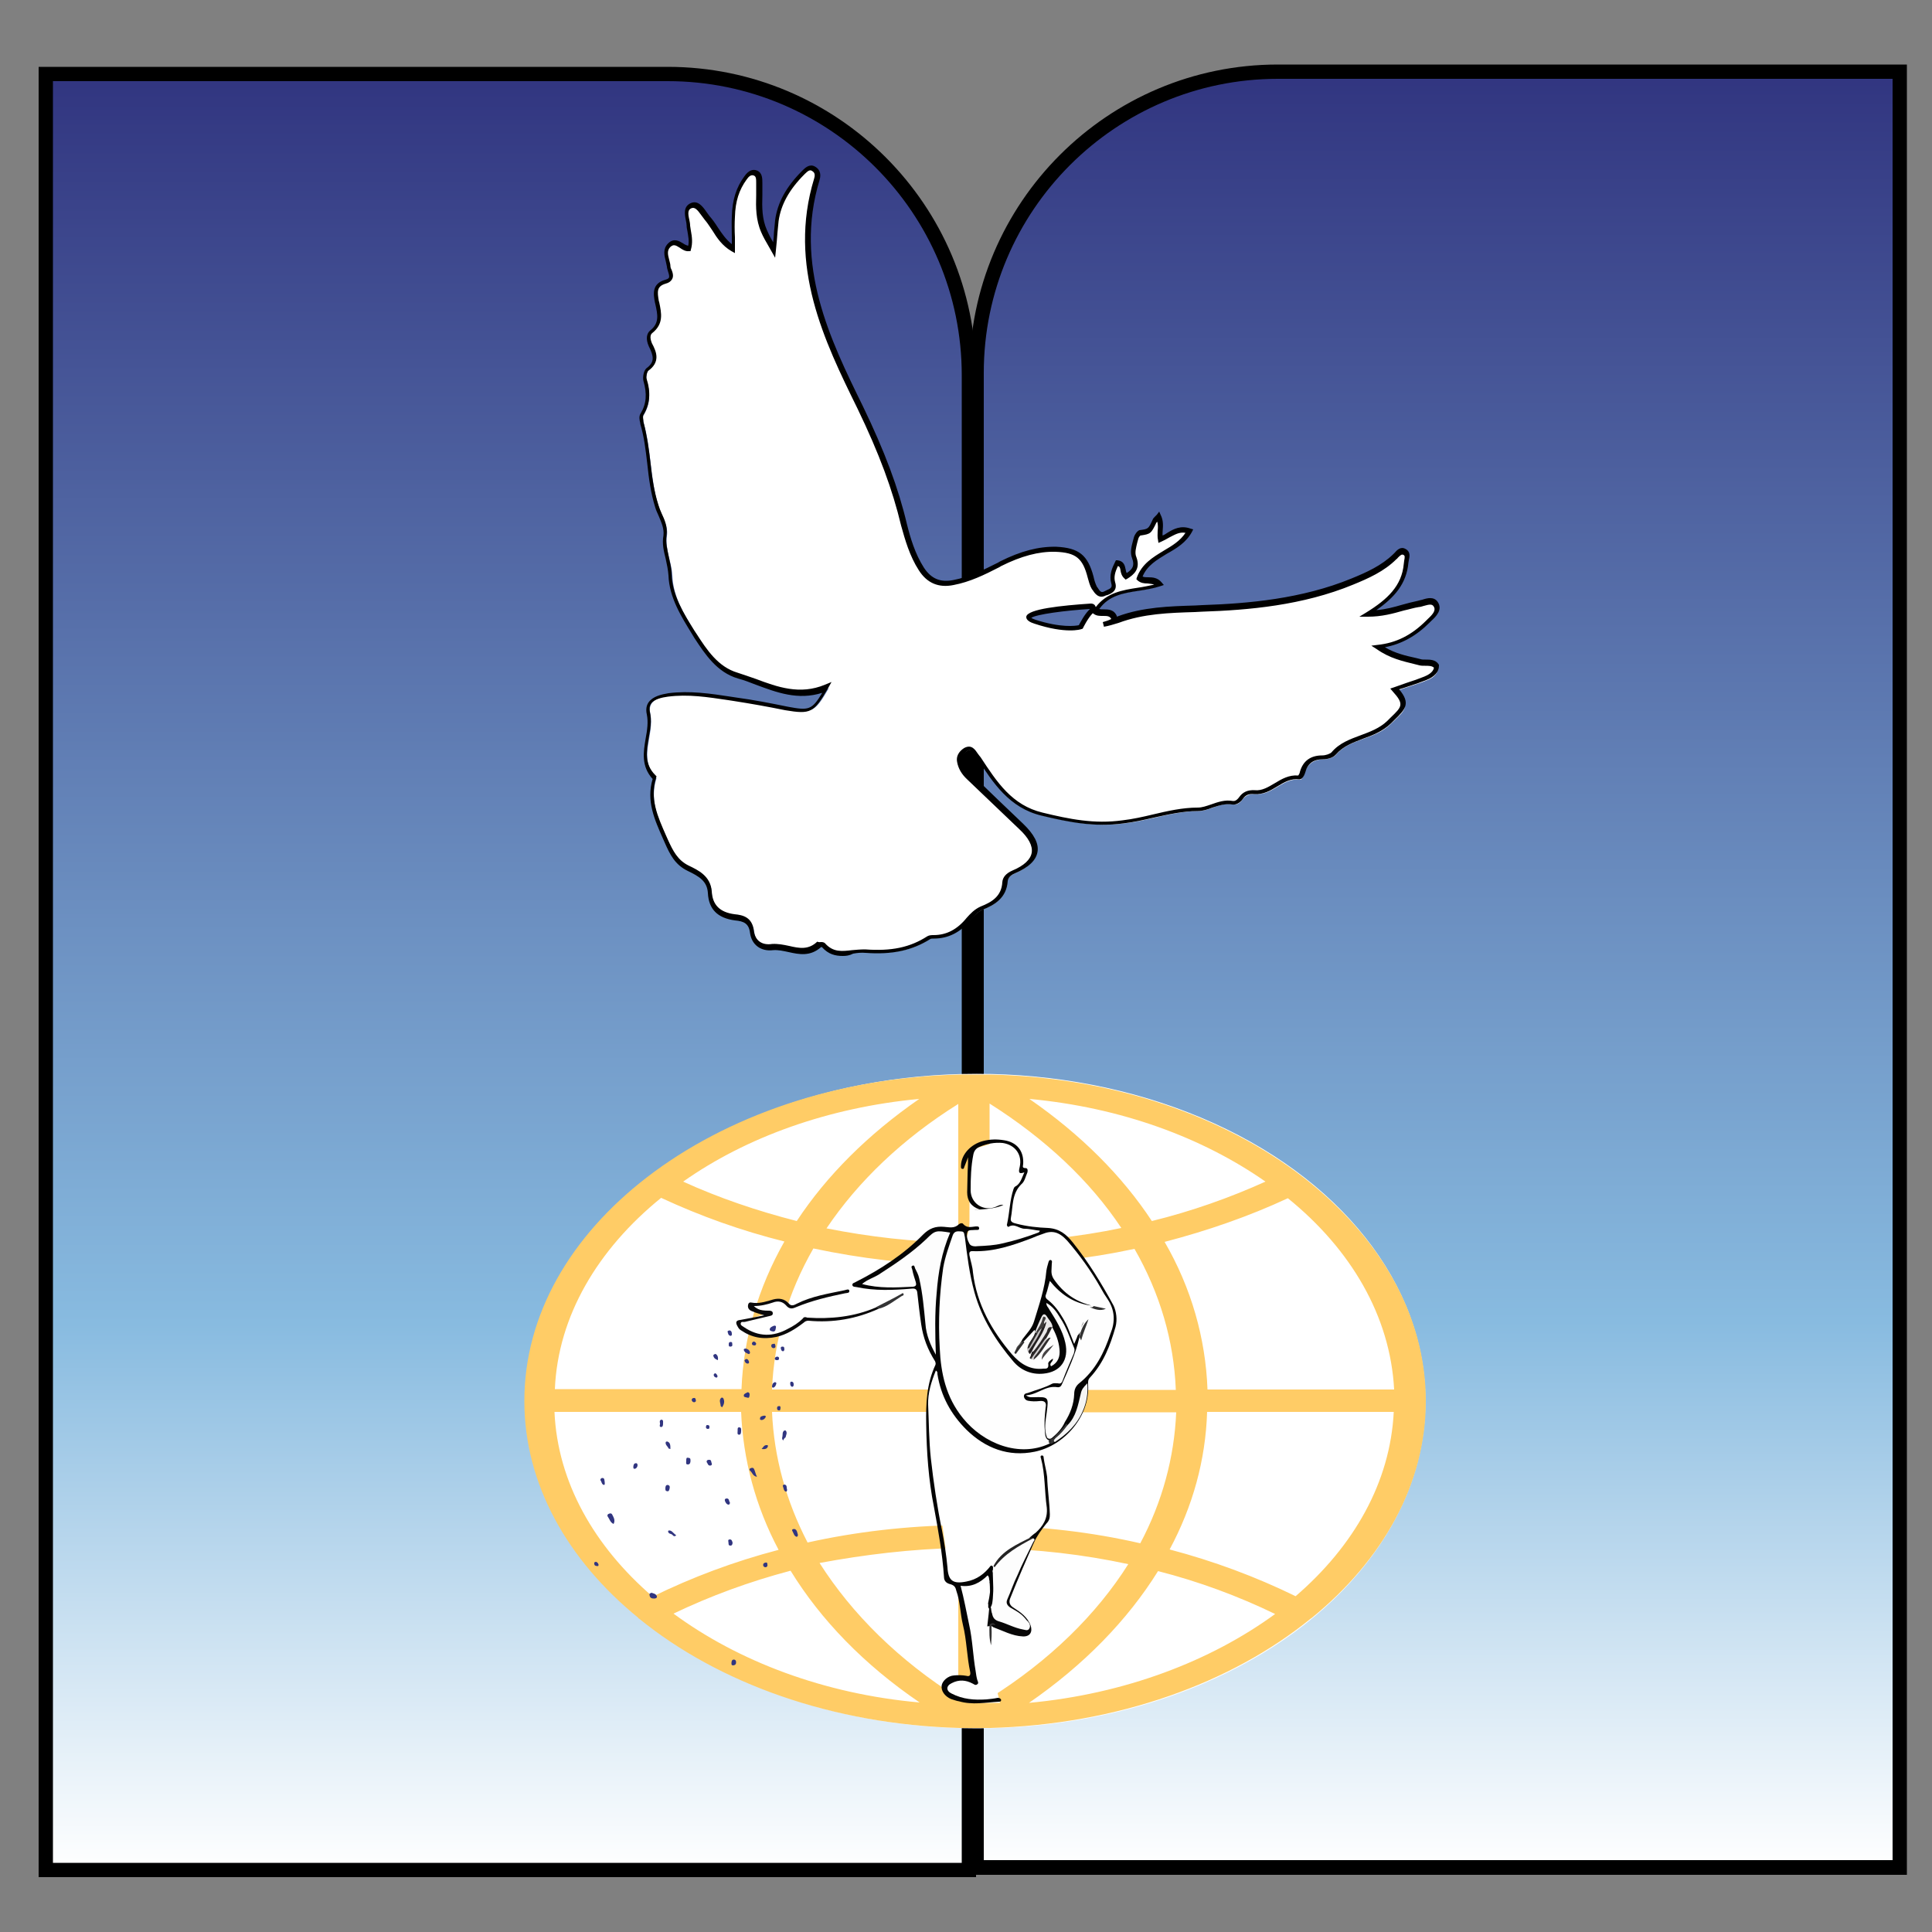 <svg xmlns="http://www.w3.org/2000/svg" viewBox="0 0 500 500"><rect x="0" y="0" width="500" height="500" fill="#808080" stroke="none"/><linearGradient id="SVGID_1_" gradientUnits="userSpaceOnUse" x1="131.315" y1="18.067" x2="131.315" y2="482.786" gradientTransform="matrix(1 0 0 -1 0 502)"><stop offset="0" stop-color="#fff"/><stop offset=".304" stop-color="#88bbe0"/><stop offset="1" stop-color="#313580"/></linearGradient><path d="M250.8 483.9H11.9V19.2h161c43.1 0 77.9 34.9 77.9 77.9v386.8z" fill="url(#SVGID_1_)"/><path d="M252.6 485.8H10V17.3h162.8c44 0 79.8 35.8 79.8 79.8v388.7zm-238.9-3.7h235.2v-385c0-41.9-34.1-76.1-76.1-76.1H13.7v461.1z"/><linearGradient id="SVGID_2_" gradientUnits="userSpaceOnUse" x1="829.798" y1="18.69" x2="829.798" y2="483.409" gradientTransform="rotate(180 601 251)"><stop offset="0" stop-color="#fff"/><stop offset=".304" stop-color="#88bbe0"/><stop offset="1" stop-color="#313580"/></linearGradient><path d="M252.8 483.3h238.9V18.6h-161c-43.1 0-77.9 34.9-77.9 77.9v386.8z" fill="url(#SVGID_2_)"/><path d="M493.5 485.2H250.9V96.5c0-44 35.8-79.8 79.8-79.8h162.8v468.5zm-238.9-3.8h235.2v-461H330.7c-41.9 0-76.1 34.1-76.1 76.1v384.9z"/><g id="Layer_5"><path fill="#fff" d="M367.3 171.7c-3.6-.9-7.2-1.5-11-4.1 5.6-.6 9.6-3.1 12.9-6.5 1.2-1.2 3.1-2.7 2-4.5-1-1.5-3-.2-4.5 0-4 .7-7.8 2.5-13.1 2.5 5.7-3.6 9.5-7.2 10-13.1.1-1 .7-2.2-.4-2.9s-1.9.6-2.5 1.2c-3.1 3.1-7 4.9-11 6.5-12.4 5.1-25.6 6.5-38.8 7-7.3.2-14.7.2-21.8 2.9-1.2.4-2.5.7-3.7 1 1-.2 1.9-.6 2.9-1.1-.9-2.7-3.5-1.1-5-2.1 3.9-6.2 10.8-4.9 16.6-6.8-1.6-1.9-3.9-.5-5.2-1.7 2.2-6.3 10-6.6 12.9-12.2-3.1-1.1-5.1 1.2-7.5 2.1-.4-1.9.5-3.9-.5-6-.5.6-.9.9-1 1.2-1.2 2.6-1.2 2.6-3.7 3-.4.1-.9.7-1 1.2-.4 1.7-1.1 3.5-.5 5.2.9 2.5-.2 3.7-2.1 4.9-1.2-1-.2-3.2-2.4-3.5-.9 1.6-1.5 3.2-1 5.1.6 1.9-.9 2.2-2 2.7-1.5.7-2.1-.4-2.7-1.4-.5-.9-.7-1.9-1-2.9-1.4-5.4-3.5-7-9-7.2-5.1-.1-9.8 1.5-14.3 3.7-4 2-7.8 4-12.2 4.9-3.6.7-6.3-.4-8.3-3.5-2.2-3.5-3.5-7.5-4.5-11.5-2.5-10.6-6.6-20.5-11.3-30.4-9.1-18.5-17.8-37.3-11.2-59 .4-1.1.2-2.1-.9-2.7-1.1-.6-2 .4-2.6 1-3.5 3.5-6.2 7.5-6.8 12.4-.2 2.1-.4 4.2-.7 7.6-1.4-2.4-2.1-3.6-2.6-4.9-1.9-4.1-1.1-8.3-1.2-12.6 0-1 0-2.2-1.1-2.6-1.1-.4-2 .6-2.5 1.4-2.2 3-3 6.3-3.1 10-.1 2.6 0 5.4 0 8.3-3.6-2.1-4.6-5.6-6.8-8-1.2-1.4-2.4-4-4.2-3.1-2 .9-.7 3.4-.6 5.1.2 2 .9 4 .2 6-1.9.1-3.4-2.7-5.2-.9-1.6 1.6-.4 3.6-.1 5.5.1 1.4 1.7 3.4-.7 4-3.1.9-2.6 3.2-2.2 5.4.6 2.9 1.2 5.4-1.5 7.6-1 .7-.7 2.2-.2 3.4 1.2 2.4 2 4.5-.7 6.5-.5.4-.7 1.7-.6 2.5 1 3.1 1.1 6.1-.7 9.1-.4.5-.1 1.5 0 2.1 2 7.1 1.6 14.6 3.9 21.7.7 2.4 2.5 4.6 2.1 7.5-.5 3.5 1.2 6.7 1.4 10.2.2 5.9 3.5 10.8 6.3 15.4 2.7 4.2 5.7 9.1 11.2 10.7 7.3 2.2 14.4 6.7 23 3.1-3.6 6.2-4.2 6.5-10.5 5.4-4.5-.9-9-1.7-13.4-2.4-5.7-.9-11.3-1.9-17.2-1.1-2.7.4-5.9 1.2-5.1 4.7 1.2 5.5-3.4 11.6 1.6 16.7-1.9 6 .6 11 3 16.3 1.4 3.1 2.6 5.6 5.7 7.1 2.6 1.2 5.4 2.6 5.6 6.2.2 4.1 2.6 6 6.5 6.5 2.4.2 4.1.9 4.5 3.7.4 2.7 2.4 4.4 5.4 4 4-.4 8.2 2.9 12.1-.7.1-.1.7-.1.9 0 3.2 3.6 7 1.6 10.8 1.9 6.2.5 11.5-.2 16.4-3.5.4-.2.9-.2 1.2-.2 3.9 0 6.7-1.9 9.1-4.7 1-1.1 2-2.1 3.4-2.7 3.1-1.2 5.7-3 6-6.8.1-1.2 1.1-2 2.2-2.5 6.6-2.9 7.2-6.8 1.9-11.8-4.5-4.2-9-8.6-13.4-12.8-1.2-1.1-2.1-2.5-2.4-4.1-.2-1.4.5-2.4 1.5-3 1.6-.9 2.2.6 3 1.7 4.2 6.5 8.3 13.1 16.7 15.1 6.8 1.6 13.4 3 20.9 2 6.5-.7 12.7-3.2 19.4-3.2 2.7 0 5.6-2.4 9-1.7.9.1 1.6-.4 2.2-1.2.9-1.2 2-1.6 3.5-1.5 4.4.4 7.1-4.4 11.6-3.7.2 0 .7-.9.9-1.4.7-2.6 2.5-3.9 5.2-3.9 1 0 2.2-.4 2.9-1 3.7-4.5 10-3.9 14.3-8.1 3.6-3.5 5.4-4.4 1.5-8.6 2.7-1 5.4-1.7 7.8-2.7 1.4-.5 2.9-1.5 2.9-3.1-1.5-1.5-3.6-1-4.8-1.3zM267.8 161c-7.8-2.6 14.4-4 14.4-4s1.4 0 0 1.4-2.6 4-2.6 4-3.8 1.2-11.8-1.4z"/><path d="M218.1 247.4c-1.9 0-3.7-.4-5.4-2.3h-.2c-2.8 2.5-5.7 1.9-8.4 1.3-1.4-.3-2.7-.6-4-.5-3.2.4-5.6-1.4-6-4.5-.3-2.4-1.6-3-3.9-3.2-4.5-.6-6.8-2.9-7-7.1-.2-3.1-2.3-4.3-5.2-5.7-3.3-1.6-4.6-4.2-6-7.4l-.4-.9c-2.2-5-4.4-9.8-2.7-15.5-3-3.3-2.4-7-1.8-10.5.4-2.2.7-4.2.3-6.2-.3-1.3-.1-2.4.5-3.2 1.1-1.5 3.3-2 5.1-2.3 5.5-.7 10.9.1 16.1.9l1.3.2c4.5.6 9.1 1.5 13.5 2.4 5.4 1 6.2.9 8.9-3.6-6.3 2-11.8-.1-17.2-2.1-1.5-.6-3.1-1.2-4.6-1.6-5.5-1.6-8.6-6.4-11.3-10.5l-.6-1c-2.7-4.4-5.9-9.4-6.1-15.2-.1-1.4-.4-2.8-.7-4.2-.5-2-1-4-.6-6.1.2-1.8-.5-3.3-1.2-5-.3-.7-.7-1.5-.9-2.2-1.2-3.8-1.7-7.7-2.1-11.5-.4-3.4-.8-6.9-1.8-10.2v-.2c-.2-.7-.4-1.8.1-2.5 1.5-2.5 1.7-5.1.7-8.5-.2-1 .1-2.6.8-3.2 2.2-1.6 1.9-3.1.6-5.7-.8-1.8-.6-3.3.4-4.1 2.4-1.9 1.9-4.1 1.3-6.8l-.1-.4c-.4-2.1-.9-4.9 2.7-5.9.3-.1.7-.2.9-.5.2-.3 0-1-.2-1.6-.1-.4-.3-.9-.3-1.3-.1-.4-.2-.9-.3-1.4-.4-1.5-.8-3.2.6-4.6 1.5-1.5 2.9-.6 3.9 0 .4.3.9.5 1.3.6.3-1.2 0-2.5-.2-3.8-.1-.5-.2-.9-.2-1.4 0-.4-.1-.9-.2-1.4-.3-1.5-.7-3.5 1.2-4.4 1.9-.9 3.2.9 4.1 2.2.3.4.6.8.8 1.1.8.9 1.5 1.9 2.2 3 1 1.5 2 3 3.6 4.3v-1.8c0-1.9-.1-3.7 0-5.4.1-4.3 1.2-7.6 3.2-10.3 1.2-1.8 2.4-1.9 3.2-1.6 1.5.5 1.5 2.1 1.5 3.2v3.2c-.1 3.2-.1 6.2 1.2 9.1.4.9.8 1.8 1.6 3.1.1-.9.2-1.8.2-2.5.1-1.1.2-2.2.3-3.2.6-4.5 2.8-8.6 7-12.8l.1-.1c.6-.6 1.8-1.8 3.2-1 .9.5 1.8 1.5 1.2 3.5-6.7 22 2.8 41.4 11.2 58.5 5.7 11.8 9.2 21.2 11.4 30.5.9 3.6 2.1 7.7 4.4 11.3 1.9 2.9 4.3 3.9 7.7 3.2 4.1-.8 7.7-2.6 11.5-4.5l.5-.3c5.4-2.7 10-3.9 14.6-3.8 5.8.3 8.1 2.1 9.6 7.7.2 1 .5 1.9.9 2.7l.1.1c.7 1.1 1 1.5 1.9 1l.4-.2c1.2-.5 1.6-.8 1.3-1.8-.6-2.2.2-4 1-5.6l.2-.4h.4c1.7.2 1.9 1.4 2.1 2.3.1.4.1.7.3 1 1.5-1 2.1-1.9 1.4-3.8-.6-1.5-.2-3 .2-4.5.1-.4.2-.7.3-1.1.2-.6.8-1.5 1.4-1.7 2.3-.3 2.3-.3 3.4-2.7.1-.3.3-.5.6-.8l.5-.5.6-.8.4.9c.7 1.4.6 2.8.5 4 0 .5-.1.9 0 1.3.4-.2.8-.4 1.2-.7 1.6-1 3.5-2 6-1.1l.7.2-.3.6c-1.5 2.8-4 4.3-6.5 5.7-2.6 1.6-5.1 3-6.3 5.9.4.2.9.2 1.5.2 1.1 0 2.4.1 3.4 1.3l.6.7-.9.3c-1.8.6-3.7.9-5.6 1.2-4 .6-7.7 1.2-10.2 4.7.3.1.7.1 1.1.1 1.2 0 2.8 0 3.5 1.9.1 0 .1 0 .2-.1 6.5-2.4 13.4-2.6 20-2.8l1.9-.1c11.8-.4 25.7-1.6 38.6-6.9 3.9-1.6 7.7-3.3 10.8-6.3l.3-.3c.6-.7 1.6-1.8 2.9-1 1.3.7 1 2 .8 2.9 0 .2-.1.4-.1.6-.5 5.5-3.6 9-8.3 12.3 2.5-.2 4.6-.8 6.7-1.4 1.4-.4 2.6-.7 4-1 .4-.1.7-.2 1.2-.3 1.2-.4 3-.9 4 .6 1.3 2-.4 3.7-1.7 4.9l-.4.4c-3.5 3.5-7.3 5.6-11.6 6.4 2.7 1.6 5.4 2.2 8.1 2.8l1.2.3c.3.1.7.1 1.2.1 1.2 0 2.6 0 3.4 1.2l.1.2v.2c0 1.6-1.2 2.9-3.3 3.7-1.5.6-2.9 1.1-4.5 1.6-.8.3-1.6.5-2.5.8 3 3.6 1.7 5.1-1.2 7.9l-.9.9c-2.2 2.1-4.8 3.1-7.3 4-2.6 1-5.1 1.9-7 4.1-.8.9-2.3 1.2-3.3 1.2-2.5 0-4 1.1-4.6 3.4 0 0-.5 1.8-1.5 1.8-2.2-.3-3.9.7-5.7 1.8-1.8 1.1-3.7 2.2-6 2-1.4-.1-2.2.2-2.9 1.2-1 1.4-2.1 1.6-2.8 1.5-1.8-.3-3.5.3-5.1.8-1.3.5-2.5.9-3.8.9-3.9 0-7.7.9-11.4 1.7-2.6.6-5.3 1.2-7.9 1.5-7.5 1-14-.3-21.1-2-8.4-2-12.6-8.5-16.7-14.8l-.3-.5c-.1-.1-.2-.3-.3-.4-.8-1.3-1.1-1.5-1.9-1.1-.6.4-1.4 1.1-1.2 2.3.2 1.4.9 2.7 2.2 3.8 2.3 2.1 4.5 4.3 6.7 6.4 2.2 2.1 4.5 4.3 6.7 6.4 2.8 2.7 4.1 5.1 3.7 7.3-.4 2.2-2.3 4-5.8 5.5-1.2.5-1.8 1.2-1.9 2-.3 4.4-3.4 6.2-6.4 7.4-1.2.5-2.1 1.4-3.1 2.6-2.7 3.3-5.9 4.9-9.6 4.9-.3 0-.7 0-.9.1-4.7 3-9.9 4.1-16.8 3.6-1.1-.1-2.1 0-3.2.2-1 .5-1.8.6-2.7.6zm-5.5-3.6c.3 0 .7.1.9.3 2.1 2.4 4.4 2.1 7 1.8 1.1-.1 2.2-.2 3.4-.2 6.8.5 11.6-.5 16.1-3.4.5-.3 1.2-.3 1.6-.3 3.3 0 6.1-1.4 8.6-4.5.9-1 2-2.2 3.6-2.9 2.8-1.1 5.4-2.6 5.6-6.3.1-1.3 1-2.3 2.6-3 3.1-1.3 4.7-2.9 5-4.6.3-1.8-.8-3.9-3.3-6.2-2.2-2.1-4.5-4.3-6.7-6.4-2.2-2.1-4.5-4.3-6.7-6.4-1.4-1.3-2.3-2.8-2.6-4.5-.3-1.4.4-2.7 1.8-3.6 2-1.1 2.9.5 3.6 1.5.1.1.2.3.3.4l.4.5c4.2 6.4 8.1 12.4 16 14.3 7 1.7 13.4 3 20.7 2 2.6-.3 5.3-.9 7.8-1.5 3.8-.9 7.7-1.8 11.7-1.8 1.1 0 2.2-.4 3.4-.8 1.7-.6 3.6-1.3 5.7-.9.2 0 .8.1 1.6-1 .9-1.3 2.2-1.9 4-1.8 1.9.2 3.5-.8 5.2-1.8 1.8-1.1 3.7-2.2 6.1-2 .1-.2.4-.6.4-.9.8-2.9 2.8-4.3 5.8-4.3.9 0 2-.4 2.4-.8 2-2.4 4.8-3.4 7.5-4.4 2.4-.9 4.9-1.8 6.9-3.7l.9-.9c2.9-2.8 3.6-3.4.5-6.8l-.6-.7.9-.3c1.1-.4 2.3-.8 3.4-1.2 1.6-.5 3-1 4.5-1.6.7-.3 2.3-1 2.5-2.3-.5-.5-1.4-.5-2.3-.5-.5 0-1 0-1.4-.1l-1.2-.3c-3.2-.8-6.5-1.5-9.9-3.9l-1.4-.9 1.6-.2c4.8-.5 8.8-2.5 12.6-6.3l.4-.4c1.4-1.3 2.2-2.3 1.5-3.3-.4-.6-1.1-.5-2.5-.1-.4.1-.9.3-1.3.3-1.3.2-2.5.6-3.9.9-2.8.8-5.7 1.6-9.3 1.6h-2.2l1.8-1.1c5.5-3.4 9.2-6.9 9.7-12.6 0-.3.1-.5.1-.8.2-1 .2-1.3-.2-1.5-.4-.2-.7 0-1.4.7-.1.1-.2.3-.4.4-3.2 3.2-7.3 5-11.2 6.6-13.1 5.4-27.1 6.6-39.1 7l-1.9.1c-6.5.2-13.3.4-19.7 2.8-1.3.4-2.6.8-3.8 1l-.3-1.2c.7-.2 1.4-.4 2.2-.8-.4-.8-1.1-.8-2.2-.8-.8 0-1.6 0-2.3-.5l-.3-.2c-1.3 1.3-2.5 3.8-2.5 3.8l-.1.2-.3.1c-.2.1-4.1 1.3-12.2-1.4-1-.3-2.2-.9-2.1-1.8.3-2 9.2-2.9 16.7-3.4.2 0 .9 0 1.2.7 0 .1 0 .1.1.2 2.8-3.7 6.9-4.4 10.9-5 1.4-.2 2.8-.5 4.2-.8-.5-.2-1.1-.2-1.7-.3-.9 0-1.8-.1-2.6-.8l-.3-.3.1-.4c1.3-3.6 4.2-5.3 7-7 2.2-1.3 4.2-2.5 5.6-4.6-1.6-.3-2.8.5-4.2 1.2-.7.4-1.4.8-2.1 1.1l-.7.3-.1-.7c-.2-.8-.1-1.6-.1-2.4.1-.8.1-1.6-.1-2.4-.1.1-.1.2-.2.2-1.4 2.9-1.5 3-4.2 3.4 0 0-.4.4-.5.8-.1.4-.2.7-.3 1.1-.3 1.3-.7 2.6-.2 3.7 1.1 3-.6 4.5-2.4 5.6l-.4.2-.3-.3c-.7-.6-.9-1.4-1-2-.1-.7-.2-1.1-.7-1.2-.7 1.5-1.1 2.8-.7 4.2.7 2.2-1 2.9-2 3.3l-.4.1c-1.9 1-2.9-.6-3.5-1.5l-.1-.1c-.6-1-.8-2-1.1-3-1.3-5.1-3.1-6.5-8.4-6.7-4.3-.1-8.8 1.1-14 3.7l-.5.3c-3.9 2-7.6 3.8-11.8 4.6-3.9.8-6.9-.5-9-3.8-2.4-3.7-3.6-8-4.6-11.6-2.2-9.2-5.6-18.5-11.3-30.3-8.5-17.3-18.1-36.9-11.2-59.5.4-1.3-.1-1.7-.6-2-.5-.3-1 0-1.8.8l-.1.1c-4 4-6.1 7.9-6.7 12.1-.1 1-.2 2-.3 3.1-.1 1.3-.2 2.7-.4 4.5l-.2 1.9-1.3-2.3c-1.1-1.9-1.8-3.1-2.3-4.3-1.4-3.2-1.4-6.5-1.3-9.6v-3.1c0-1.1 0-1.8-.7-2-.6-.2-1.2.2-1.8 1.1-1.9 2.6-2.9 5.6-3 9.6-.1 1.7-.1 3.5 0 5.3v4.1l-.9-.5c-2.4-1.4-3.8-3.5-4.9-5.3-.7-1-1.3-2-2-2.8l-.9-1.2c-1-1.4-1.7-2.2-2.6-1.8-.9.4-.9 1.3-.5 3 .1.5.2 1 .2 1.5.1.4.1.9.2 1.3.3 1.6.5 3.2 0 4.9l-.1.4h-.4c-.9.1-1.7-.4-2.4-.9-1.1-.7-1.6-.9-2.4-.2-.9.9-.7 1.9-.3 3.4.1.5.3 1 .3 1.5 0 .3.1.7.3 1 .3.8.6 1.7.1 2.5-.3.5-.8.9-1.6 1.1-2.4.7-2.2 2.1-1.8 4.5l.1.3c.6 2.9 1.2 5.6-1.8 8-.9.7-.2 2.3-.1 2.6 1.3 2.4 2.2 4.9-1 7.2-.2.2-.5 1.2-.4 1.9 1.2 3.7.9 6.7-.8 9.5-.2.3 0 1.1 0 1.5v.2c.9 3.4 1.4 6.9 1.8 10.3.4 3.7.9 7.6 2.1 11.3.2.7.5 1.4.8 2.1.8 1.7 1.6 3.5 1.3 5.7-.3 1.9.2 3.7.6 5.7.3 1.4.7 2.9.7 4.4.2 5.5 3.1 10.1 5.9 14.6l.6.9c2.6 4 5.5 8.5 10.6 10 1.6.5 3.2 1.1 4.7 1.6 5.6 2.1 11.4 4.2 17.9 1.5l1.7-.7-.9 1.6c-3.7 6.4-4.5 6.8-11.1 5.7-4.4-.9-8.9-1.7-13.4-2.4l-1.3-.2c-5.4-.8-10.4-1.6-15.7-.9-1.4.2-3.5.6-4.3 1.8-.4.6-.5 1.3-.3 2.2.5 2.2.1 4.5-.3 6.6-.6 3.5-1.2 6.8 1.7 9.7l.3.3-.1.4c-1.7 5.4.4 10 2.6 15l.4.9c1.4 3.1 2.6 5.4 5.4 6.8 2.5 1.2 5.7 2.7 6 6.7.2 3.5 2.1 5.4 5.9 5.9 2.2.2 4.6.8 5 4.3.3 2.5 2.1 3.8 4.7 3.4 1.5-.1 3 .2 4.4.5 2.6.6 5 1.1 7.3-1.1.4.2.8.1 1.1.1zm0 1.2zm0 0zm55.4-84.6c6.5 2.1 10.3 1.6 11.2 1.4.4-.7 1.4-2.7 2.6-3.9l.3-.3c-6.5.4-14 1.4-15.2 2.3.1.1.5.3 1.1.5z"/></g><g id="Layer_3"><ellipse fill="#fff" cx="252.8" cy="362.6" rx="116.1" ry="84.7"/><path d="M339.5 418.7c18.3-14.9 29.5-34.6 29.5-56.1 0-22.4-12.1-42.7-31.7-57.9-20.4-15.8-49.2-25.9-81-26.6h-7.9c-31.9.7-60.5 10.8-81 26.6-19.7 15.2-31.7 35.5-31.7 57.9 0 21.5 11.2 41.2 29.5 56.1v.1c.1.1.1.1.2.1 20.5 16.7 50 27.4 83 28.3H256.2c33-.9 62.5-11.6 83-28.3.1-.1.2-.1.3-.2-.1 0-.1 0 0 0zm-196-53.3h48.3c.5 12.3 3.7 24.4 9.7 35.7-11.5 3-22.4 7.1-32.6 12.1-15.1-13-24.6-29.6-25.4-47.8zm27.6-55.4c10.1 4.7 20.7 8.5 31.9 11.3-6.8 12-10.6 24.9-11.1 38.2h-48.3c.8-18.9 11.1-36.2 27.5-49.5zm189.7 49.6h-48.3c-.5-13.3-4.2-26.3-11.1-38.2 11.1-2.9 21.8-6.6 31.9-11.3 16.3 13.2 26.5 30.5 27.5 49.5zm-112.8-38c-11.7-.2-23-1.5-34.1-3.7 8.2-12.2 19.7-23.2 34.1-32.2v35.9zm0 5.8v32.2h-48.2c.5-12.7 4.1-25 10.7-36.5 12.3 2.6 24.8 4.1 37.5 4.3zm8.1 0c12.8-.2 25.4-1.6 37.5-4.2 6.6 11.5 10.2 23.8 10.7 36.5h-48.2v-32.3zm0-5.8v-36c14.4 9.1 26 20 34.1 32.2-10.9 2.3-22.4 3.5-34.1 3.8zm42-5.6c-7.7-11.7-18.4-22.4-31.7-31.6 23.7 2.2 44.8 10 61.1 21.4-9.3 4.2-19.2 7.7-29.4 10.2zm-91.9 0c-10.2-2.6-20.2-6-29.4-10.2 16.3-11.5 37.6-19.2 61.1-21.4-13.3 9.2-24 19.9-31.7 31.6zm-6.4 49.4H248v29.3c-13.3.2-26.4 1.7-39 4.5-5.5-10.6-8.7-22-9.2-33.8zm48.2 35.2v38.8c-15.4-9.7-27.5-21.7-35.9-34.9 11.8-2.2 23.7-3.6 35.9-3.9zm8.1 38.9v-38.8c12.2.2 24.3 1.6 35.9 4.1-8.2 13-20.4 25-35.9 34.7zm0-44.7v-29.3h48.3c-.5 11.7-3.6 23.2-9.3 33.9-12.6-2.9-25.7-4.4-39-4.6zm56.3-29.4h48.3c-.9 18.2-10.3 34.7-25.4 47.7-10.2-5-21.2-9.1-32.6-12.1 6-11.2 9.3-23.1 9.7-35.6zm-138.1 52.2c9.6-4.6 19.7-8.3 30.3-11.1 7.8 12.7 19 24.3 33.4 34.1-24.8-2.2-47-10.7-63.7-23zm92 23.1c14.2-9.8 25.5-21.4 33.4-34.1 10.6 2.7 20.8 6.5 30.3 11.1-16.7 12.2-38.9 20.7-63.7 23z" fill="#fc6"/></g><g id="Layer_7"><path fill="#fff" d="M249.5 321.2s1.4-1.4 1.4-5.2v-18.4s2-.5 5.6-1.6c3.6-1.1 7.5 1.6 7.5 1.6l1.4 5.2h1.4l-4 5.2-1.4 9.2h1.4l9.2 1.4-13.1 10.5-11.8-2.6 2.4-5.3zM242.9 354s-4 4-2.6 14.4c1.4 10.5 5.2 38.1 5.2 38.1v2.6l2.6 1.4 2.7 13.3L252 434v1.4l-4-1.4-2.6 1.4-1.1 1.7 2.5 2.2 4 1.4h8s-4-14.4-1.4-23.7c2.6-9.2 11.5-20.9 11.5-20.9l3-4.1-4-24.9-10.5-9.2-14.5-3.9zM194.4 336.9s0 1.4 4 0 5.2 0 5.2 0l2.6 2.6-2.6 5.2s-6.6 2.6-10.5 0c-4-2.6-.9-2.7-.9-2.7l7.3-2.5-4.2-.6-.9-2"/></g><g id="Layer_6"><path d="M256.1 409.2c-.2-.5 0-1-.5-1.5-1.9 1.9-4.1 3.1-7 2.7.9 3.4 1.5 6.7 2.2 10 .9 4 1 8.1 1.7 12.1.1.7.2 1.5.4 2.2.1.4.5.9 0 1.2-.5.4-.9-.1-1.2-.2-1.7-.9-3.5-1.1-5.4-.1-1.5.7-1.5 2 0 2.7 2.9 1.5 5.9 1.7 9 1.5 1-.1 2-.2 2.9-.4.4 0 .7.1.9.5 0 .4-.2.5-.6.5-3.5.2-6.8.9-10.3-.1-.7-.1-1.4-.4-2.1-.6-1.6-.7-2.6-2.1-2.4-3.5.2-1.2 1.6-2.5 3.2-2.6 1.1-.1 2.1-.1 3.2.1.7.2 1.1 0 1-.9-.9-4.1-.9-8.3-1.9-12.3-.7-2.9-.7-6-1.7-8.8-.2-.9-.5-1.4-1.5-1.7-.9-.2-1.7-.7-1.7-1.9-.4-6.1-1.5-12.1-2.6-18.1-1.4-7-1.9-14.2-2-21.4-.1-5.4.1-10.5 2.4-15.4.1-.4 0-.6-.1-.9-1.9-3-3.1-6.1-3.6-9.6-.4-2.7-.7-5.4-1-8.1-.1-1-.6-1.2-1.5-1.1-4.7.4-9.5.6-14.2-.4-.4-.1-1 0-1.1-.5-.1-.6.6-.6 1-.9 6.3-3.2 12.3-7.1 17.3-12.2 1.6-1.6 3.2-2.2 5.4-2 1.4.1 2.7.5 3.9-.7.2-.2.9-.4 1.1 0 1 1.1 2.1.7 3.2.6.4 0 .9-.1.9.5 0 .5-.5.4-.9.4-.7.1-1.9-.1-2.1.5-.4 1 0 2.2.5 3.1.4.7 1.5.7 2.2.6 2.1-.1 4.2-.2 6.3-.7 3.1-.7 6.1-1.6 9-2.7.2-.1.6-.1.7-.6-1.2-.1-2.6-.5-3.9-.5-1.5 0-2.6-1.5-4.2-.5-.2.1-.5-.4-.4-.6.7-3.1.7-6.2 1.7-9.2.1-.2.2-.5.4-.6 1.4-.7 1.7-2.2 2.4-3.7-1.6.6-1.5-.2-1.2-1.4.7-3.1-1.1-5.7-4.4-6.2-2.1-.2-4.1.2-6 1-.9.4-1.4 1-1.6 2-.6 3-.7 6.1-.7 9.2 0 3.4 3.2 5.5 6.3 4.4.6-.2 1.2-.7 2.2-.6-2.9 1.6-10.5 1.2-6.2 1.2-2.1-.7-3.2-2.2-3.2-4.4 0-1.5.1-3 .1-4.5s.2-3 .1-4.6c-.2.7-.6 1.6-.9 2.4-.1.2-.1.7-.5.6-.5 0-.4-.5-.4-.9.1-2.9 2.6-5.5 5.7-6.3 1.9-.5 3.7-.5 5.5-.2 3.2.5 5.1 2.7 4.9 6.1 0 .5-.4 1.1.6 1.1.6 0 .6.6.5 1.1-.5 1.1-.7 2.4-1.6 3.1-2.5 2.5-2.1 5.7-2.7 8.8-.2 1 .7 1.2 1.5 1.4 2.7.7 5.5 1 8.2 1.1 2.9.2 4.6 1.6 6.3 3.7 4.1 5.1 7.5 10.7 10.6 16.4.7 1.5 1 3.6.5 5.5-1.4 4.9-3.1 9.3-6.6 13.1-.6.6-.5 1.2-.5 1.9.5 8.1-6.1 15.7-13.8 17.3-6.8 1.4-12.8-.9-17.7-5.7-4-4-6.6-8.7-7.5-14.4 0-.2.1-.6-.4-.9-1.2 2.9-2.1 5.9-2 8.8.2 4.6.2 9.2.7 13.9.7 6.2 1.6 12.4 2.9 18.7.6 3.1 1.1 6.3 1.4 9.5.2 3.5 1.4 4.4 4.9 3.7 2.7-.5 4.7-2 6.3-4.1.4-.1.5.1.6.4-.2 2.4.2 4.7 0 7.1-.1 1.2 0 2.6-.9 3.7-.6-.4-.2-.9-.4-1.4.4-1.9.8-3.8.4-5.8z" fill="#040404"/><path d="M227.4 338.7c-5.7 2.6-11.8 3.7-18.2 3.1-.5 0-.9.2-1.2.5-2.1 1.6-4.4 3.1-7.1 3.7-3.4.7-6.3.2-9.1-1.7-.4-.2-.7-.6-.9-1-.6-1-.5-1.6.7-1.7 2-.4 3.9-.7 6.2-1.2-1.2-.4-2.2-.6-3-1-.7-.2-1.4-.7-1.2-1.7.2-1 1-.5 1.6-.5 1.7.1 3.2-.4 4.9-.9 1.5-.4 2.9-.2 4 1 .7.9 1.5.4 2.1.1 4-2 8.2-2.6 12.4-3.5.4-.1 1.1-.4 1.2.1.1.7-.6.6-1.1.7-4.4.9-8.6 1.9-12.7 3.6-.9.4-1.7.6-2.6-.5-.9-1-2.1-1.2-3.4-.7-1.5.5-3.1.9-4.9.9.7.7 1.5 1 2.2 1.1.6.1 1.1.1 1.7.1.5 0 1 .1 1 .7 0 .5-.4.6-.9.7l-6.3 1.5c-.4.1-1-.2-1.1.4-.1.5.5.7.9 1 3.7 2.5 7.5 2.5 11.3.4 1.4-.7 2.7-1.5 3.9-2.7.2-.4.7-.4 1.1-.2 6.1.4 12.1-.2 17.7-2.6.4-.1.6-.2.8.3z" fill="#0a090a"/><path d="M256.1 409.2c.6 1.2.1 2.5.2 3.7.1 1.1-.2 2.4.2 3.4.1 2.7 2.5 3.1 4.5 4 1.1.5 2.2.9 3.5 1.1.4 0 .7.1 1-.1.4-.4.1-.7-.1-1.1-.6-1-1.5-1.9-2.5-2.5-.5-.4-1.1-.6-1.6-1-1.5-1-1.7-1.6-1.1-3.4 1.5-4.5 3.6-8.5 5.6-12.7.4-.7.7-1.4.7-2.1v-.6c.5-.4 1-.9 1.5-1.2 1.9-1.7 3.2-3.7 2.9-6.6-.6-4.2-.4-8.6-1.5-12.7-.1-.2-.2-.6.1-.7.5-.1.6.2.6.6.2 1.6.7 3.2.9 4.9.1 3.2.6 6.5.7 9.7 0 .9-.1 1.6-.9 2.4-1.2 1.5-2.4 3.1-3.2 4.9-2.1 4.7-4.2 9.5-6.1 14.3-.5 1.1-.2 1.9.7 2.5 1.9 1.2 3.7 2.5 4.5 4.6.6 1.7-.1 3-2 2.9-2.7-.1-5.2-1.5-7.7-2.4-.4-.5-1-.2-1.5-.2.5-4.2.9-7.9.6-11.7z" fill="#080707"/><path d="M266.9 397.8l.4.4c0 .7-.6.9-1 1.1-3 1.4-5.7 3.1-7.8 5.9-.2.4-.5.6-1 .5l-.4-.4c2.1-4 6.1-5.6 9.8-7.5z" fill="#252424"/><path d="M227.4 338.7c-.2-.1-.5-.2-.7-.4 2.1-1.1 4.4-2.2 6.5-3.4.2-.1.5-.4.6-.1.2.4-.1.5-.4.6-2.1 1.3-3.8 2.8-6 3.3z" fill="#343435"/><path d="M256.1 420.4c.6-.4 1.1-.5 1.5.2-.5-.1-1.1-.4-1 .6.1 1.5 0 3.1-.1 4.6-.5-1.6-.5-3.5-.4-5.4z" fill="#333232"/><path fill="#313580" d="M158.8 394.4c-.9-.4-1-1.2-1.5-1.9-.2-.2-.1-.6.2-.7.4-.2.7-.2.9.1.4.8.9 1.5.4 2.5zM195.9 382.2c-1.1-.2-1.2-1.1-1.7-1.5-.2-.2-.4-.5 0-.7s.7-.2.9.1c.3.5.4 1.3.8 2.1zM200.1 344.6c-.4-.1-.9-.1-.9-.6.1-.5.6-.7 1.1-.9.4-.1.6.1.5.5-.1.3 0 1-.7 1zM186.9 364.2c-.1-.1-.4-.2-.4-.4 0-.6-.5-1.4.1-2 .2-.2.5-.1.6.1.4.8.2 1.5-.3 2.3zM168.6 412.2c.5.2 1.1.2 1.4.9.1.5-.4.6-.7.6-.6 0-1.1-.1-1.2-.9-.1-.4.1-.4.5-.6zM177.6 378c0-.5 0-.9.6-.7.5 0 .5.4.5.7 0 .5-.1 1-.7 1s-.4-.5-.4-1zM205.6 395.7c.7.2.7.9.9 1.5 0 .2-.1.6-.4.5-.6-.2-.7-.9-1-1.4-.3-.5.1-.6.5-.6zM202.7 372.8c-.5-.5-.2-.9-.2-1.1.1-.5-.1-1.1.5-1.5.1 0 .4 0 .4.1.4.6 0 1.1-.1 1.7-.2.1-.5.4-.6.8zM193.5 360.3c.5.1.5.4.5.7-.1.4 0 .9-.6.7-.4-.1-1-.1-.9-.6 0-.4.5-.5 1-.8zM172.8 384.3c.5.1.6.4.5.9-.1.4-.2.9-.7.7-.4 0-.4-.4-.4-.7 0-.5.1-.9.6-.9zM191.8 370.3c0 .5-.1 1-.5 1-.6 0-.4-.6-.4-1s-.1-1 .5-.9c.5.1.4.6.4.9zM156.5 383.6c0 .2.1.7-.2.7-.6-.1-.6-.9-.9-1.2-.1-.2.1-.6.5-.6.6 0 .5.6.6 1.1zM174.8 397.5c-.4.2-.6-.1-.7-.2-.4-.5-1.1-.2-1.2-1 0-.1.1-.2.2-.2.7-.1 1.1.6 1.6 1 .2.1.4.2.1.4zM173.5 375c-.4-.1-.5-.1-.5-.2-.2-.5-.9-.9-.7-1.6 0-.1.4-.2.5-.1.7.3.7 1 .7 1.9zM189.8 431c-.5 0-.5-.2-.5-.6s.1-.9.6-.9.6.4.6.7c0 .5-.2.7-.7.8zM171.2 367.4c.5.1.4.5.4.9s0 1.1-.6 1c-.5-.1-.1-.7-.2-1-.1-.4-.1-.8.4-.9zM203.7 385.5c0 .4-.1.6-.4.5-.5-.2-.5-.9-.7-1.4-.1-.1.1-.4.4-.4.8.1.5.9.7 1.3zM185.8 352c-.6-.2-1.1-.5-1.2-1.2 0-.2.4-.4.6-.4.5.3.7.8.6 1.6zM193 349c.5.1 1 .4 1.1 1 0 .2-.1.5-.4.4-.5-.2-1-.4-1.2-1-.1-.2.1-.4.5-.4zM164.4 380.1c-.4.1-.5-.1-.5-.4 0-.4.1-.9.5-1 .4-.1.6.1.6.5s-.3.8-.6.9zM188.9 388.8c0 .2 0 .6-.4.6-.5-.1-.7-.5-.9-1-.1-.4.1-.6.5-.6.7 0 .5.8.8 1zM189.6 399.3c-.1.4-.1.7-.6.7-.6 0-.4-.6-.5-1-.1-.4 0-.6.4-.6.5 0 .6.5.7.9zM184.2 378.7c.1.4 0 .5-.4.6-.6 0-.6-.5-.9-.9-.1-.4.2-.6.5-.6.8-.1.6.6.8.9zM198.2 405.6c-.5 0-.6-.2-.7-.5 0-.4.1-.6.6-.7.4-.1.5.1.5.5.1.4-.1.6-.4.7zM200.7 348.4c0 .4-.2.5-.6.5-.4-.1-.5-.4-.5-.6 0-.4.2-.5.6-.5.4-.2.4.2.5.6zM197.2 367.5c-.4 0-.6-.1-.5-.4 0-.5.4-.6.9-.7.2-.1.6 0 .6.2-.2.6-.6.8-1 .9zM197.1 375c.5-.5.6-1.1 1.5-1 .1 0 .2.2.1.4-.2.6-.8.7-1.6.6zM188.8 344.3c.5.1.6.5.6.9.1.2-.1.6-.4.5-.5-.1-.6-.6-.7-1.1 0-.2.2-.2.5-.3zM193.1 351.7c.5 0 .6.4.7.6s.1.5-.2.6c-.5 0-.7-.2-.9-.7-.1-.2.2-.4.4-.5zM200.5 357.7c.2 0 .5.1.4.4-.1.5-.4.9-.7 1-.2.1-.4-.1-.4-.2 0-.6.2-1 .7-1.2zM205.4 358.4c0 .2-.1.5-.4.5-.4-.1-.5-.5-.5-.9s.2-.5.5-.4c.4.1.4.5.4.8zM195.7 347.7c0 .2-.1.5-.4.5-.4 0-.7-.1-.7-.5 0-.2.2-.5.5-.5s.5.3.6.5zM202.7 349.7c-.5 0-.5-.4-.6-.6-.1-.4 0-.6.4-.6.5 0 .4.2.5.6 0 .1 0 .5-.3.6zM201 352c-.2 0-.5-.1-.5-.4.1-.4.4-.5.7-.5.2 0 .5.2.4.5 0 .4-.3.4-.6.4zM179.7 362.9c-.4 0-.6-.2-.7-.6 0-.2.2-.5.5-.5.6-.1.5.4.6.6 0 .2 0 .4-.4.5zM154.9 404.9c0 .2 0 .4-.2.4-.5 0-.9-.1-.9-.6-.1-.4.2-.5.5-.5.2.1.5.3.6.7zM185.7 356.1c0 .2-.1.5-.4.4-.4-.1-.6-.4-.6-.7 0-.1.2-.4.4-.4.3.1.4.3.6.7zM202 364.4c-.1.4 0 .7-.5.6-.2 0-.4-.2-.4-.5 0-.4.1-.6.5-.6.4-.1.4.3.4.5zM183 368.8c.4 0 .6.1.6.4 0 .4 0 .6-.4.6-.2 0-.5-.1-.5-.4 0-.4.1-.6.3-.6zM189 348.5c-.4 0-.4-.2-.4-.6 0-.4.1-.6.5-.6s.4.2.4.5c.1.4 0 .7-.5.7z"/><path fill="#fefefe" d="M283 338c-4.4-1-7.7-3.2-10.3-7-.9-1.4-.5-2.5-.5-3.9 0-.4.2-.7-.2-1-.6-.1-.6.5-.7.7-.2.7-.4 1.4-.5 2.1-.4 4.6-1.9 8.8-3.2 13.1-.6 1.9-1.9 3.1-3 4.6-.4 1-1.2 1.6-1.7 2.5.7-.6 1-1.7 2.1-2 .9-1 1.9-2 2.7-2.9.1.1.2.2.2.4-.1 1.5-1.5 2.5-1.9 4 0 .2.1.5.1.7.2.1.5-.1.6-.1.2 0 .4.1.4.4.1.5-.5 1-.2 1.5.1.1.4.2.6.1 1.1-1.5 2.2-3 3.2-4.5 0 0 0-.1-.1-.1h-.1c-.2-.1-.2-.2-.4-.5.2-1.2.9-2.1 1.6-3 .1-.1.2-.1.4 0 1.1 1.9 1.9 3.9 2.1 6.1.2 1.9-.4 3.5-2.2 4.4-.6-.9.6-1.1.5-2-.6.4-1.4.9-1.2 1.5.1 1.2-.6 1.1-1.2 1.1-3.5.4-6-1.2-8.2-3.7-5.2-6.1-9.1-12.9-10.1-21.2-.1-1.5-.6-2.9-.9-4.4-.1-.6-.1-1.2.9-1.1 5.4.2 10.3-1.5 15.3-3.4.9-.4 1.7-.7 2.6-1 2.6-1.1 4.4-.6 6.5 1.7 3.2 3.7 6.1 7.7 8.6 12.1.6 1.1 1.2 2.1 1.9 3.1 1.9 2.9 1.9 5.9.7 8.8-1.6 4.9-3.9 9.5-8 12.8-.9.7-1.4 1.6-1.4 2.9-.1 2.6-1 5-2.4 7.2-.7 1.6-1.9 2.9-3.2 4-.4.4-.9.5-1.4.1-.9-2.1-.4-4.4-.1-6.6.5-4 .5-4-3.4-3.9-.6 0-1.2.1-2-.5 2.9-.1 5.1-2.6 8.1-2.1.6.1 1-.2 1.2-.7 1.7-3.9 3.5-7.7 4.5-12 .1-1.6.5-3 1.2-4.2-.9.9-.5 2.5-1.6 3.5-.2.7-.6 1.4-.9 2.2-1-2.5-1.7-4.7-3-6.8-1-1.7-2.1-3.2-3.7-4.5-.6-.4-.9-.9-.6-1.5.4-1.1.6-2.2 1-3.5 2.7 3.4 6 5.6 10.1 6.3 1.2.1 2.4.2 3.5.6-.6.3-1.5.4-2.3-.4z"/><path fill="#fefefe" d="M271.6 373.6c-7.8 3.7-17.1 0-22.4-6.6-4.4-5.4-5.7-11.6-6-18.1-.4-7-.1-13.9.9-20.8.5-2.9 1.5-5.6 2.5-8.5.5-1.2 1.5-.9 2.2-.9.9 0 .7.9.9 1.4.6 4.9 1.2 9.7 2.5 14.4 1.9 6.8 5.6 12.6 10.1 17.9 1.9 2.2 4.6 3.4 7.7 3.1 4.5-.4 6.7-3.6 5.7-8-.7-3.2-2.5-6-4.2-8.7-.2-.5-.7-.7-.7-1.6 1.7.9 2.7 2.4 3.6 3.9 1.6 2.4 2.5 5.2 3.6 7.8.2.5 0 .9-.1 1.4-1 2.4-2 4.6-2.9 7-.2.6-.6.9-1.2.7-.5 0-1.1-.1-1.5.1-2 1.1-4.2 1.6-6.3 2.4-.5.1-1.1.2-1 1 .1.5.5.9 1 1 1 .2 2 .2 2.9.1 1.5-.2 2 .4 1.7 1.7-.2 2-.4 3.9-.2 5.9.1 1 0 2.1 1.1 2.6-.1.5.3.6.1.8z"/><path fill="#fdfdfd" d="M245.9 319c-2.2 5.1-3.1 10.3-3.5 15.7-.5 5.2-.4 10.6-.2 15.9-1.4-2.5-2.5-5.1-2.7-8-.4-4-.7-7.8-1.6-11.7-.2-1-.7-1.9-1.1-2.7-.1-.4-.2-.9-.7-.6-.4.2-.1.6 0 1 .2 1.1.6 2.2.9 3.2.2.7.1 1.1-.7 1.2-4.4.2-8.7.5-13.2-.7 1.4-1.2 3-1.6 4.4-2.5 4.2-2.7 8.5-5.6 12.2-9.1 2.3-2.3 2.5-2.3 6.2-1.7zM257.4 405.6c2.6-3.5 6.2-5.5 10-7.5.7.4.1.7 0 1-1.4 2.9-2.9 5.7-4.1 8.6-1 2-1.7 4.2-2.6 6.2-.4.9-.1 1.5.7 2.1 1.2.7 2.6 1.4 3.6 2.5.4.4.7.9 1.1 1.2.4.5.7 1.2.2 1.9-.4.5-1 .2-1.6.1-2.2-.4-4.1-1.5-6.2-2.1-1.7-.5-1.9-1.9-1.7-3.4.2-3.1 1-6.2.1-9.5-.2-.3.5-.6.5-1.1z"/><path d="M276.3 368.8c2.2-2.2 2.7-5.2 3.4-8.1.2-1.1.7-1.7 1.7-2.7.2 2.6-.2 4.9-1.1 7-1.5 3.6-4.1 6.1-7.3 8.2-.6-.1-.4-.5-.1-.7 1-1.2 1.8-2.8 3.4-3.7z" fill="#f5f5f5"/><path d="M272.4 343.4h-.2c-1 .7-1.2 2-1.9 2.9-.9 1.4-1.5 2.9-3.1 3.6-.1-.1-.1-.2-.2-.2-.4-.6.1-1.1.4-1.5.9-1.4 1.6-2.7 2.5-4.1.1-.4.9-.6.2-1.1-.4-.2-.2-.6-.1-1-.4 1.1-.7 2.2-1.7 3.1-.1 0-.2 0-.4-.1v-.4c.5-1.2 1-2.5 1.6-3.7.4-.9.9-1.1 1.5-.1.4.7 1.3 1.5 1.4 2.6z" fill="#e9e7e8"/><path d="M276.3 368.8c-.9 1.2-1.7 2.2-2.9 3.2-.2.2-1.1.4-.5 1.1-.4.4-.7.6-1.2.6-.1-.2-.2-.4-.4-.6.2 0 .5-.1.7-.1-.2-.2-.6-.1-.6-.5 1.2.2 1.6-1 2.4-1.6.9-.7 1.5-1.6 2.2-2.5 0 .1.2.3.3.4z" fill="#343434"/><path d="M279.3 346.1c.4-1.7 1-3.4 2.4-4.7-.6 1.9-1.4 3.6-1.9 5.5-.2-.4-.3-.7-.5-.8z" fill="#323232"/><path d="M283 338c1.1.2 2.1.5 3.2.7-1.5.7-2.9.1-4.2-.4.4 0 .9.1 1-.3z" fill="#2f2f2f"/><path d="M265.1 347.4c-.7 1-1.5 2-2.2 3-.1-.1-.2-.1-.4-.2.4-1.2 1.2-2.2 2.2-3.1.1 0 .3.1.4.3z" fill="#313030"/><path d="M267.3 349.9c1.4-1.6 2.5-3.4 3.6-5.2.2-.5.2-1.5 1.4-1.2-.5 1-1 2-1.6 3-.9 2-2 3.9-3.7 5.2-.2 0-.7-.1-.4-.5.2-.5.5-.8.7-1.3z" fill="#2b2728"/><path d="M270.3 342.6c.1-.1.2-.4.5-.5-.6 2.9-2.5 5-3.7 7.5-.6 1-.6 1-1 .2.6-2.2 2.4-3.9 3.1-6 .2-.4.7-.8 1.1-1.2z" fill="#221e1f"/><path d="M270.9 346.7c.2-.1.4-.6 1-.5-1.4 2-2.5 4.2-4.4 5.7-.1-.2-.2-.5 0-.7 1.1-1.5 1.9-3.2 3.4-4.5z" fill="#302d2d"/><path d="M270.9 346.7c-.9 1.2-1.7 2.5-2.6 3.7-.4.5-.9.9-.7 1.6-.2-.1-.5-.2-.7-.4 1.2-1.7 2.5-3.5 3.7-5.2l.3.3z" fill="#cecbcc"/><path d="M269.6 343.8c-.9 2.2-2.2 4.1-3.6 6.1-.1-.4-.2-.6-.2-1 1-1.4 1.7-2.9 2.7-4.1.2-.5.3-1 1.1-1z" fill="#c1bebf"/><path d="M272.7 348c-1 1.4-2.2 2.5-3.1 3.9 0-2.2 1.7-2.9 3.1-3.9z" fill="#464344"/><path d="M268.6 344.9c-.7 1.2-1.5 2.6-2.2 3.9-.1.2-.4.1-.5.1.4-1.5 1.5-2.6 2.1-4h.2c0-.1.1-.1.4 0z" fill="#2c2a2a"/><path d="M268.6 344.9c-.1 0-.2 0-.5-.1.6-1.1 1.4-2.2 1.7-3.5.1-.2.1-.7.5-.5.4.1.4.4.2.7-.1.4-.5.6-.2 1.1-.1.5-.2 1-.7 1.1-.4.4-.8.8-1 1.2z" fill="#3f3c3c"/></g></svg>
